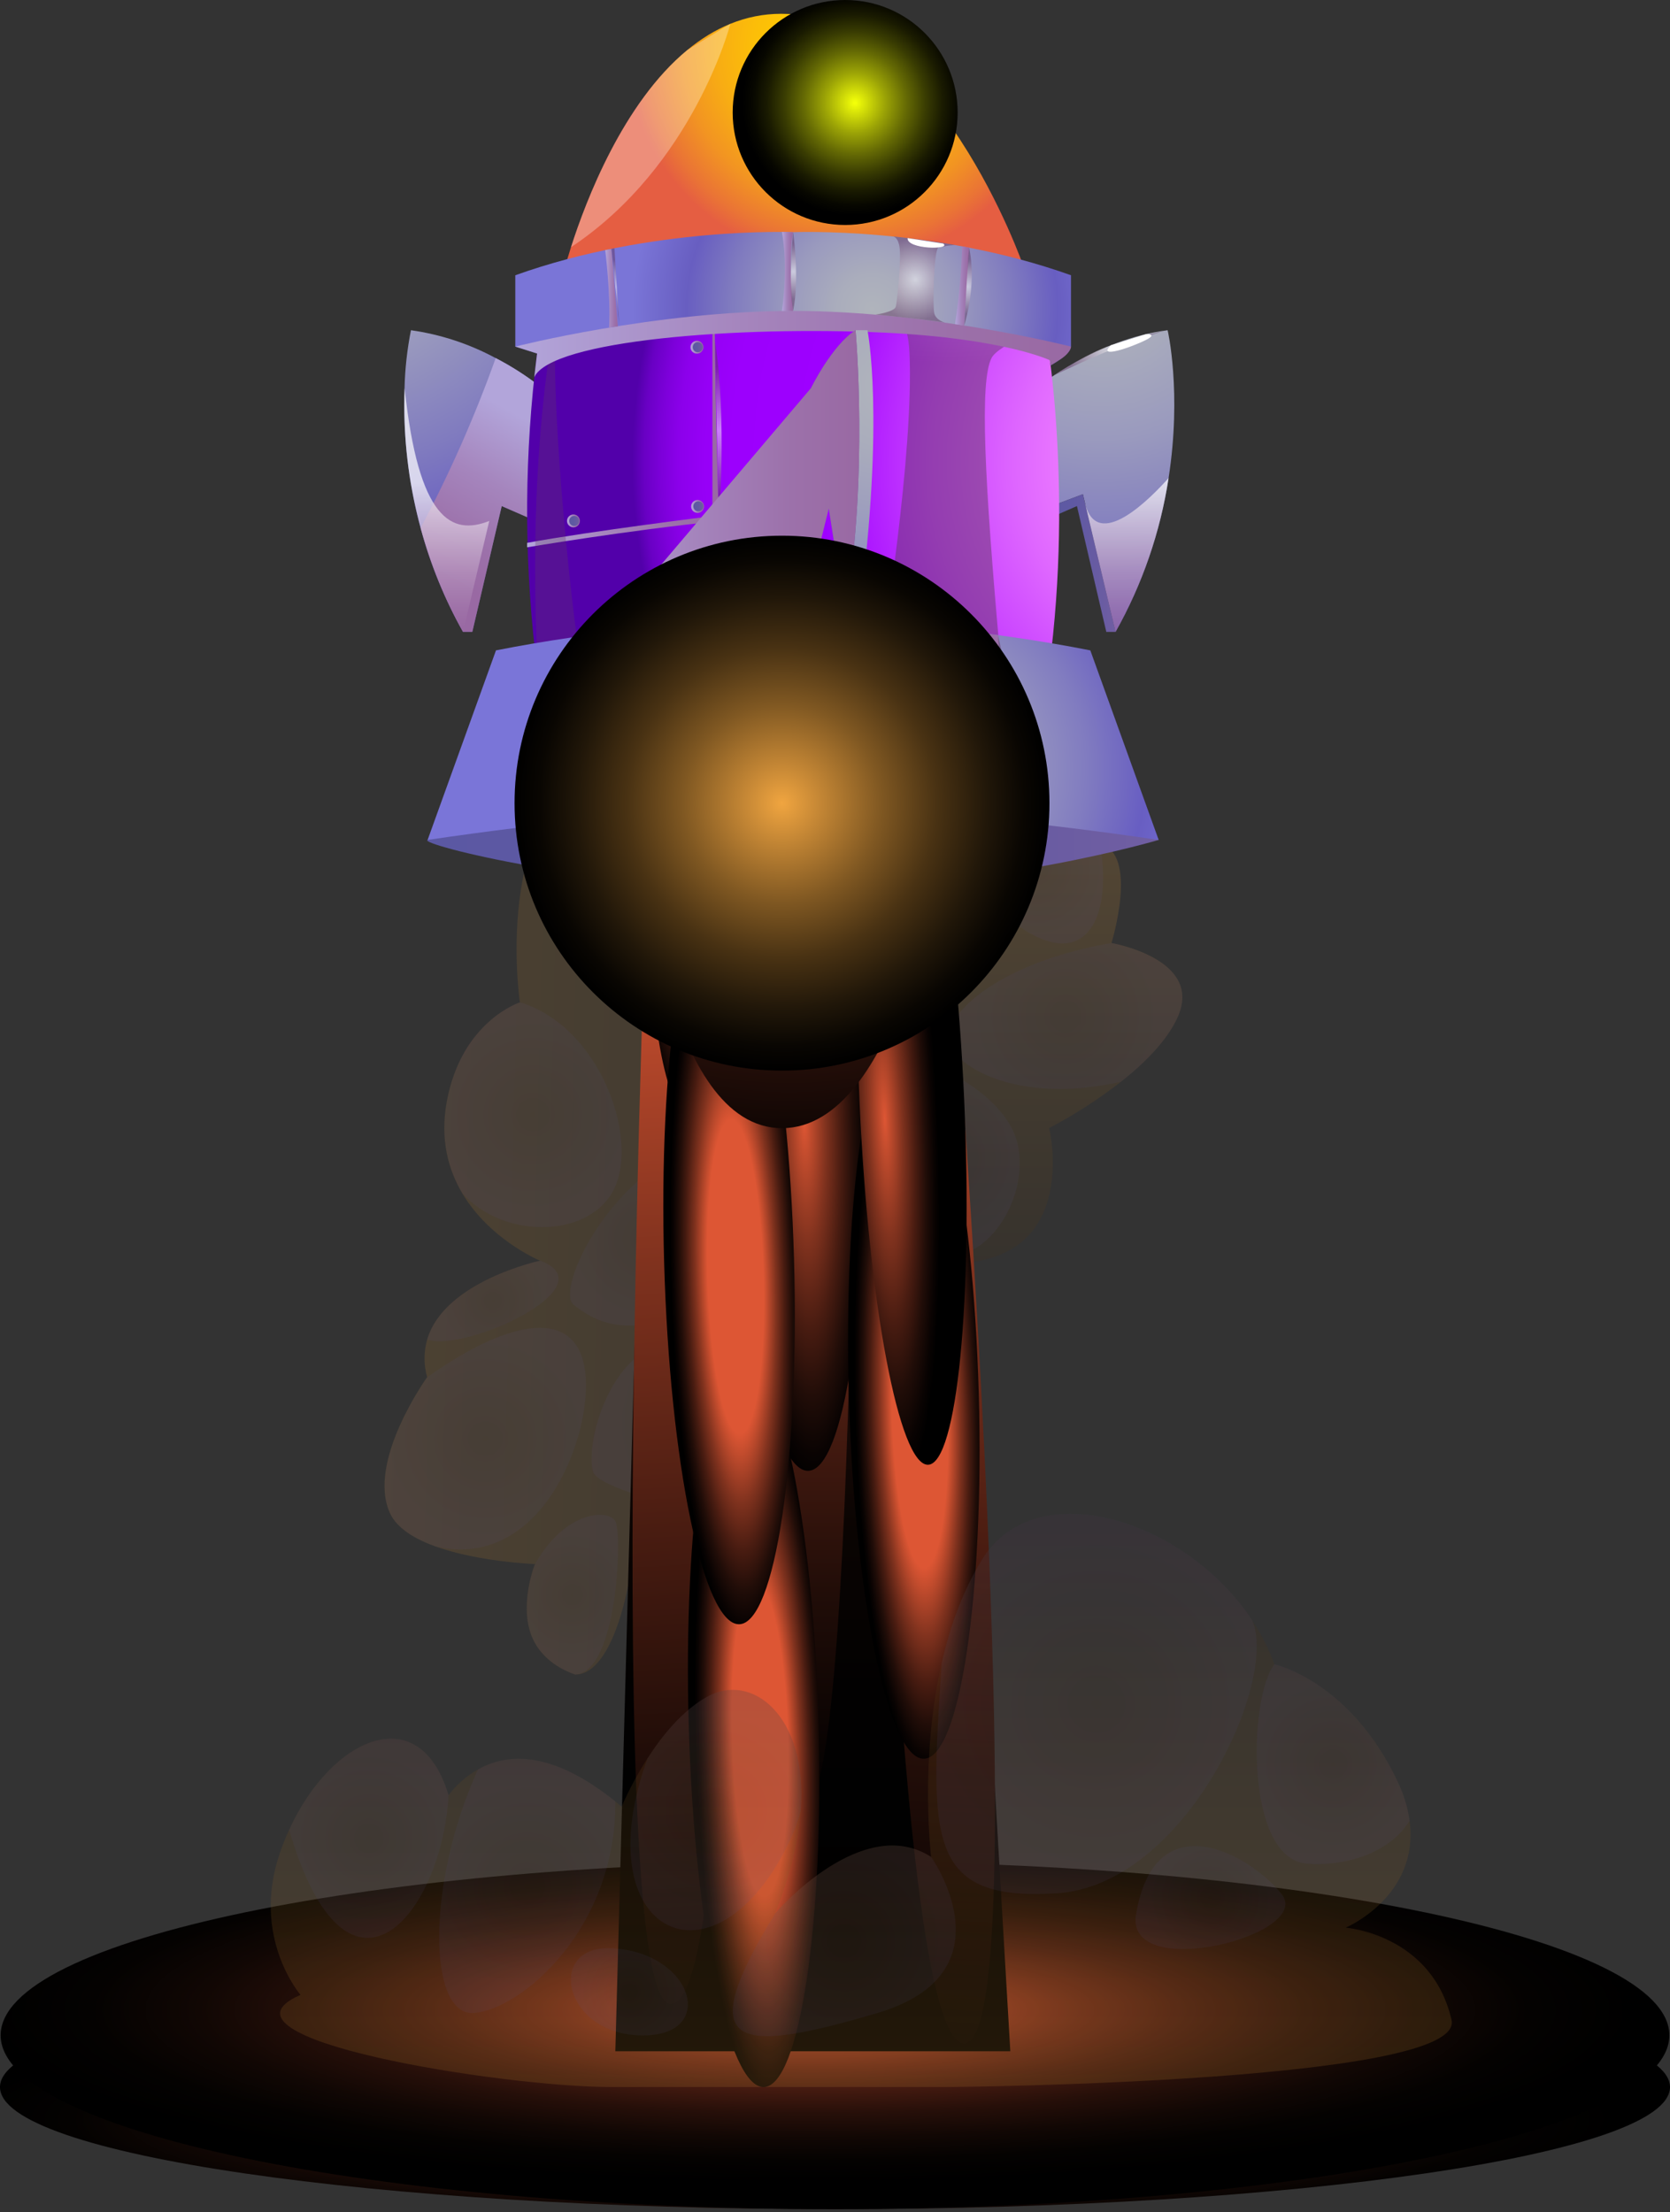 <svg width="151" height="200" viewBox="0 0 151 200" fill="none" xmlns="http://www.w3.org/2000/svg">
<rect x="0" y="0" width="151" height="200" fill="#333333" stroke="none"/>
<path style="mix-blend-mode:screen" opacity="0.2" fill-rule="evenodd" clip-rule="evenodd" d="M70.697 149.049C61.029 149.049 56.773 143.394 56.773 143.394C56.773 143.394 55.418 151.395 51.998 151.395C50.835 150.988 49.283 150.165 48.367 148.546C46.814 145.79 48.149 141.978 48.344 141.466L48.367 141.405C48.367 141.405 43.299 141.219 39.397 139.82C37.507 139.143 35.891 138.178 35.263 136.805C33.12 132.153 38.621 124.509 38.621 124.509C38.307 123.4 38.307 122.225 38.621 121.116C40.159 115.824 48.844 113.975 48.844 113.975H48.82C48.457 113.818 44.215 111.94 41.81 107.904C40.531 105.764 39.775 103.02 40.394 99.609C41.732 92.308 47.009 90.625 47.009 90.625C47.009 90.625 44.427 73.47 54.403 68.371C66.533 62.175 61.593 104.162 61.593 104.162C67.699 109.335 65.713 114.629 63.254 117.976C62.298 119.256 61.185 120.41 59.939 121.41H59.962C60.035 121.372 60.212 121.285 60.488 121.169L60.567 121.134C62.715 120.235 69.906 117.895 75.5 123.864C79.768 128.417 78.815 133.371 77.311 136.677C76.69 138.051 75.89 139.336 74.933 140.501C74.933 140.501 78.975 141.481 80.827 144.862C82.679 148.243 75.462 149.049 70.697 149.049Z" fill="url(#paint0_linear_313_2763)"/>
<path style="mix-blend-mode:screen" opacity="0.1" fill-rule="evenodd" clip-rule="evenodd" d="M39.406 139.821C37.516 139.143 35.899 138.178 35.271 136.806C33.129 132.154 38.63 124.51 38.63 124.51C47.172 118.482 52.565 118.639 52.961 124.51C53.356 130.38 48.783 141.964 39.406 139.821Z" fill="url(#paint1_radial_313_2763)"/>
<path style="mix-blend-mode:screen" opacity="0.1" fill-rule="evenodd" clip-rule="evenodd" d="M55.639 107.253C53.635 111.905 45.715 112.216 41.819 107.89C40.54 105.75 39.784 103.005 40.403 99.595C41.741 92.294 47.018 90.61 47.018 90.61C54.228 92.855 57.645 102.613 55.639 107.253Z" fill="url(#paint2_radial_313_2763)"/>
<path style="mix-blend-mode:screen" opacity="0.1" fill-rule="evenodd" clip-rule="evenodd" d="M63.262 117.962C56.589 121.529 53.403 119.151 51.867 117.962C50.332 116.772 54.353 107.611 61.608 104.148C67.705 109.32 65.722 114.624 63.262 117.962Z" fill="url(#paint3_radial_313_2763)"/>
<path style="mix-blend-mode:screen" opacity="0.1" fill-rule="evenodd" clip-rule="evenodd" d="M77.323 136.666C73.165 139.303 54.353 135.337 53.635 133.075C52.917 130.813 54.824 122.838 59.939 121.413H59.962L60.488 121.172L60.567 121.137C62.715 120.238 69.906 117.898 75.5 123.867C79.78 128.406 78.838 133.36 77.323 136.666Z" fill="url(#paint4_radial_313_2763)"/>
<path style="mix-blend-mode:screen" opacity="0.1" fill-rule="evenodd" clip-rule="evenodd" d="M52.01 151.395C50.847 150.988 49.294 150.165 48.379 148.546C46.826 145.789 48.161 141.978 48.355 141.466L48.379 141.405C51.138 136.526 55.031 136.41 55.648 137.541C56.264 138.672 55.868 151.148 52.01 151.395Z" fill="url(#paint5_radial_313_2763)"/>
<path style="mix-blend-mode:screen" opacity="0.1" fill-rule="evenodd" clip-rule="evenodd" d="M68.109 139.382C60.925 137.806 58.759 136.646 57.979 139.382C57.2 142.118 63.687 148.424 68.952 149.023C74.218 149.622 73.224 140.507 68.109 139.382Z" fill="url(#paint6_radial_313_2763)"/>
<path style="mix-blend-mode:screen" opacity="0.1" fill-rule="evenodd" clip-rule="evenodd" d="M38.63 121.114C40.168 115.822 48.852 113.973 48.852 113.973C55.019 116.287 42.203 122.256 38.63 121.114Z" fill="url(#paint7_radial_313_2763)"/>
<path style="mix-blend-mode:screen" opacity="0.2" fill-rule="evenodd" clip-rule="evenodd" d="M106.46 92.017C105.486 94.137 103.453 96.146 101.36 97.801C99.324 99.385 97.151 100.787 94.867 101.987C94.867 101.987 97.824 114.225 85.924 114.225C85.071 114.214 84.235 113.991 83.49 113.577C79.344 111.347 76.291 103.691 79.1 95.603C79.1 95.603 76.105 93.739 74.98 90.924C74.651 90.139 74.513 89.287 74.577 88.438C74.641 87.589 74.906 86.767 75.349 86.04C78.256 80.963 84.194 83.132 84.74 83.341L84.781 83.356C84.781 83.356 85.345 78.576 87.979 75.168C88.778 74.097 89.811 73.222 91 72.61C96.167 70.045 99.388 76.099 99.49 76.288C102.979 77.241 100.499 85.257 100.499 85.257C100.499 85.257 108.913 86.691 106.46 92.017Z" fill="url(#paint8_linear_313_2763)"/>
<path style="mix-blend-mode:screen" opacity="0.1" fill-rule="evenodd" clip-rule="evenodd" d="M106.459 92.018C105.485 94.137 103.453 96.147 101.359 97.801C92.448 99.781 86.953 96.769 85.883 94.51C84.813 92.25 89.692 87.13 100.484 85.255C100.487 85.266 108.913 86.691 106.459 92.018Z" fill="url(#paint9_radial_313_2763)"/>
<path style="mix-blend-mode:screen" opacity="0.1" fill-rule="evenodd" clip-rule="evenodd" d="M85.74 89.997C82.077 92.497 76.436 93.294 74.983 90.933C74.654 90.147 74.516 89.295 74.58 88.446C74.644 87.597 74.909 86.775 75.352 86.048C78.259 80.972 84.197 83.141 84.743 83.35L84.784 83.365C88.142 84.763 89.404 87.499 85.74 89.997Z" fill="url(#paint10_radial_313_2763)"/>
<path style="mix-blend-mode:screen" opacity="0.1" fill-rule="evenodd" clip-rule="evenodd" d="M83.49 113.589C79.344 111.359 76.291 103.703 79.1 95.614C81.612 94.643 89.107 97.466 91.489 102.011C93.87 106.555 90.012 115.147 83.49 113.589Z" fill="url(#paint11_radial_313_2763)"/>
<path style="mix-blend-mode:screen" opacity="0.1" fill-rule="evenodd" clip-rule="evenodd" d="M94.87 85.118C91.122 84.048 86.729 79.117 87.962 75.18C88.76 74.108 89.794 73.233 90.982 72.621C96.149 70.057 99.371 76.111 99.472 76.299C100.487 82.353 98.609 86.203 94.87 85.118Z" fill="url(#paint12_radial_313_2763)"/>
<path style="mix-blend-mode:screen" d="M75.5 192.924C117.197 192.924 151 191.03 151 188.693C151 186.357 117.197 184.463 75.5 184.463C33.803 184.463 0 186.357 0 188.693C0 191.03 33.803 192.924 75.5 192.924Z" fill="url(#paint13_radial_313_2763)"/>
<path style="mix-blend-mode:screen" d="M75.5 199.727C117.197 199.727 151 194.787 151 188.693C151 182.599 117.197 177.659 75.5 177.659C33.803 177.659 0 182.599 0 188.693C0 194.787 33.803 199.727 75.5 199.727Z" fill="url(#paint14_radial_313_2763)"/>
<path style="mix-blend-mode:color-dodge" d="M75.5 199.727C117.165 199.727 150.942 192.69 150.942 184.009C150.942 175.328 117.165 168.291 75.5 168.291C33.835 168.291 0.058 175.328 0.058 184.009C0.058 192.69 33.835 199.727 75.5 199.727Z" fill="url(#paint15_radial_313_2763)"/>
<path style="mix-blend-mode:screen" fill-rule="evenodd" clip-rule="evenodd" d="M58.578 77.593L55.638 185.451H91.352L85.016 77.282L58.578 77.593Z" fill="url(#paint16_linear_313_2763)"/>
<path style="mix-blend-mode:screen" fill-rule="evenodd" clip-rule="evenodd" d="M65.463 77.251L58.569 77.564C58.569 77.564 54.348 181.57 60.689 181.183C68.08 180.738 65.463 77.251 65.463 77.251Z" fill="url(#paint17_linear_313_2763)"/>
<path style="mix-blend-mode:screen" fill-rule="evenodd" clip-rule="evenodd" d="M78.506 76.965L85.444 77.256C85.444 77.256 94.387 185.297 87.115 184.739C79.844 184.181 78.506 76.965 78.506 76.965Z" fill="url(#paint18_linear_313_2763)"/>
<path style="mix-blend-mode:screen" fill-rule="evenodd" clip-rule="evenodd" d="M77.314 77.282L67.001 77.48C67.001 77.48 67.955 163.38 72.703 163.38C77.698 163.38 77.314 77.282 77.314 77.282Z" fill="url(#paint19_linear_313_2763)"/>
<path style="mix-blend-mode:color-dodge" d="M66.851 83.431C66.884 73.53 65.11 65.498 62.889 65.49C60.669 65.483 58.842 73.504 58.809 83.405C58.776 93.306 60.55 101.338 62.77 101.346C64.991 101.353 66.818 93.333 66.851 83.431Z" fill="url(#paint20_radial_313_2763)"/>
<path style="mix-blend-mode:color-dodge" d="M73.085 132.977C76.327 132.886 78.542 118.094 78.032 99.938C77.522 81.782 74.479 67.138 71.237 67.229C67.994 67.32 65.78 82.112 66.29 100.268C66.8 118.424 69.842 133.068 73.085 132.977Z" fill="url(#paint21_radial_313_2763)"/>
<path style="mix-blend-mode:color-dodge" d="M69.07 188.689C72.312 188.598 74.527 173.806 74.016 155.65C73.506 137.494 70.464 122.85 67.222 122.941C63.979 123.032 61.764 137.824 62.275 155.98C62.785 174.136 65.827 188.78 69.07 188.689Z" fill="url(#paint22_radial_313_2763)"/>
<path style="mix-blend-mode:color-dodge" d="M83.549 159.007C86.792 158.916 89.007 144.123 88.496 125.967C87.986 107.812 84.944 93.167 81.701 93.258C78.459 93.35 76.244 108.142 76.755 126.298C77.265 144.453 80.307 159.098 83.549 159.007Z" fill="url(#paint23_radial_313_2763)"/>
<path style="mix-blend-mode:color-dodge" d="M66.845 146.847C70.088 146.756 72.303 131.964 71.792 113.808C71.282 95.652 68.24 81.008 64.997 81.099C61.755 81.19 59.54 95.982 60.05 114.138C60.561 132.294 63.603 146.939 66.845 146.847Z" fill="url(#paint24_radial_313_2763)"/>
<path style="mix-blend-mode:color-dodge" d="M83.926 132.427C86.536 132.31 87.992 117.506 87.177 99.361C86.363 81.216 83.587 66.602 80.977 66.719C78.367 66.836 76.911 81.64 77.726 99.785C78.54 117.93 81.316 132.544 83.926 132.427Z" fill="url(#paint25_radial_313_2763)"/>
<path style="mix-blend-mode:screen" opacity="0.2" fill-rule="evenodd" clip-rule="evenodd" d="M126.355 161.031C126.907 162.16 127.278 163.369 127.454 164.613C128.362 171.457 121.677 174.278 121.677 174.278C121.677 174.278 129.464 174.859 131.249 182.628C132.554 188.315 85.737 188.687 85.737 188.687H55.286C45.401 188.687 18.018 184.326 27.176 180.354C27.176 180.354 22.673 175.176 25.307 167.523C25.55 166.814 25.828 166.117 26.141 165.436C29.942 157.08 37.926 153.486 40.557 162.302C41.272 161.35 42.177 160.558 43.214 159.976C45.607 158.629 49.591 158.001 55.641 162.869L56.208 163.334C56.866 161.826 57.644 160.373 58.534 158.99C59.869 156.911 61.698 154.649 63.942 153.399C67.966 151.151 73.04 155.094 72.412 163.68C72.22 166.279 71.522 169.384 70.086 172.984C70.298 172.74 77.983 163.892 84.19 167.881C84.19 167.881 83.138 159.158 85.141 150.343C85.88 147.086 87.028 143.847 88.81 140.957C93.625 133.142 107.247 137.396 113.234 146.511C114.052 147.752 114.726 149.083 115.243 150.477C115.243 150.477 122.044 151.936 126.355 161.031Z" fill="url(#paint26_linear_313_2763)"/>
<path style="mix-blend-mode:screen" opacity="0.1" fill-rule="evenodd" clip-rule="evenodd" d="M26.144 165.439C29.944 157.083 37.928 153.489 40.56 162.305C39.906 173.359 31.358 183.221 26.144 165.439Z" fill="url(#paint27_radial_313_2763)"/>
<path style="mix-blend-mode:screen" opacity="0.1" fill-rule="evenodd" clip-rule="evenodd" d="M42.883 181.994C38.67 182.335 38.522 170.3 43.218 159.973C45.61 158.627 49.594 157.999 55.644 162.866C55.697 174.484 47.076 181.654 42.883 181.994Z" fill="url(#paint28_radial_313_2763)"/>
<path style="mix-blend-mode:screen" opacity="0.1" fill-rule="evenodd" clip-rule="evenodd" d="M72.415 163.677C72.176 164.612 71.846 165.522 71.43 166.393C64.684 180.567 52.757 174.961 58.538 158.987C59.872 156.908 61.701 154.646 63.946 153.396C67.97 151.148 73.043 155.091 72.415 163.677Z" fill="url(#paint29_radial_313_2763)"/>
<path style="mix-blend-mode:screen" opacity="0.1" fill-rule="evenodd" clip-rule="evenodd" d="M79.309 182.003C66.178 185.881 62.672 185.128 70.092 172.989C70.304 172.745 77.989 163.898 84.196 167.887C84.199 167.881 91.631 178.371 79.309 182.003Z" fill="url(#paint30_radial_313_2763)"/>
<path style="mix-blend-mode:screen" opacity="0.1" fill-rule="evenodd" clip-rule="evenodd" d="M113.231 146.502C115.604 152.041 107.125 170.475 95.524 171.175C83.781 171.891 84.072 166.343 85.15 150.343C85.889 147.087 87.037 143.848 88.82 140.957C93.634 133.133 107.256 137.375 113.231 146.502Z" fill="url(#paint31_radial_313_2763)"/>
<path style="mix-blend-mode:screen" opacity="0.1" fill-rule="evenodd" clip-rule="evenodd" d="M126.356 161.031C126.908 162.16 127.278 163.369 127.455 164.613C125.452 167.811 121.166 168.75 118.13 168.483C112.522 167.991 112.914 153.364 115.24 150.456C115.243 150.473 122.044 151.936 126.356 161.031Z" fill="url(#paint32_radial_313_2763)"/>
<path style="mix-blend-mode:screen" opacity="0.1" fill-rule="evenodd" clip-rule="evenodd" d="M102.72 173.071C104.465 162.729 113.121 167.753 115.883 171.237C118.834 174.961 101.671 179.296 102.72 173.071Z" fill="url(#paint33_radial_313_2763)"/>
<path style="mix-blend-mode:screen" opacity="0.1" fill-rule="evenodd" clip-rule="evenodd" d="M55.269 176.136C49.384 175.862 50.867 183.867 57.924 184.021C64.98 184.175 62.739 176.482 55.269 176.136Z" fill="url(#paint34_radial_313_2763)"/>
<path fill-rule="evenodd" clip-rule="evenodd" d="M105.663 43.218C104.915 48.105 103.291 52.817 100.868 57.127L98.1 45.465C98.1 45.465 98.1 45.465 98.1 45.45L97.917 44.68L93.888 46.201V34.96C93.888 34.96 99.121 30.66 105.576 29.855C105.587 29.855 106.867 35.489 105.663 43.218Z" fill="url(#paint35_radial_313_2763)"/>
<path fill-rule="evenodd" clip-rule="evenodd" d="M100.031 57.13H100.871L97.914 44.68L93.885 46.201V47.277L97.376 45.753L100.031 57.13Z" fill="url(#paint36_linear_313_2763)"/>
<path fill-rule="evenodd" clip-rule="evenodd" d="M48.855 34.96V46.201L44.819 44.68L41.868 57.127C40.203 54.17 38.914 51.016 38.03 47.739C36.918 43.624 36.428 39.365 36.577 35.105C36.62 33.342 36.815 31.585 37.158 29.855C39.841 30.235 42.435 31.089 44.819 32.375C46.241 33.111 47.592 33.976 48.855 34.96Z" fill="url(#paint37_radial_313_2763)"/>
<path fill-rule="evenodd" clip-rule="evenodd" d="M48.855 46.201V47.277L45.361 45.756L42.706 57.13H41.869L44.826 44.68L48.855 46.201Z" fill="url(#paint38_linear_313_2763)"/>
<path style="mix-blend-mode:multiply" fill-rule="evenodd" clip-rule="evenodd" d="M48.855 34.96V47.274L45.367 45.753L42.706 57.127H41.869C40.203 54.17 38.914 51.016 38.031 47.739C40.662 42.789 42.931 37.654 44.82 32.376C46.242 33.111 47.593 33.976 48.855 34.96Z" fill="url(#paint39_linear_313_2763)"/>
<path d="M92.541 24.077L50.89 24.885C50.89 24.885 51.132 23.908 51.626 22.356C53.004 18.053 56.362 9.301 62.137 4.53C64.538 2.544 67.37 1.247 70.635 1.247C84.612 1.238 92.541 24.077 92.541 24.077Z" fill="url(#paint40_radial_313_2763)"/>
<path fill-rule="evenodd" clip-rule="evenodd" d="M95.047 58.942H48.384C47.367 49.973 47.426 40.914 48.562 31.96C48.852 29.73 49.1 28.471 49.1 28.471L71.714 25.784L80.853 26.872L87.293 27.636L94.329 28.471C94.329 28.471 97.019 42.13 95.047 58.942Z" fill="url(#paint41_radial_313_2763)"/>
<path style="mix-blend-mode:screen" opacity="0.5" fill-rule="evenodd" clip-rule="evenodd" d="M90.448 59.48C88.994 43.218 88.575 34.489 89.651 32.376C90.296 31.105 94.884 29.427 94.884 29.427L78.561 25.851C80.995 27.729 82.091 28.799 82.234 31.89C82.652 40.985 79.771 58.607 79.771 58.607L90.448 59.48Z" fill="url(#paint42_radial_313_2763)"/>
<path style="mix-blend-mode:screen" opacity="0.5" fill-rule="evenodd" clip-rule="evenodd" d="M64.64 30.759C65.76 37.961 64.998 47.096 64.998 47.096L64.64 30.759Z" fill="url(#paint43_radial_313_2763)"/>
<path style="mix-blend-mode:multiply" fill-rule="evenodd" clip-rule="evenodd" d="M64.416 27.572V46.66C64.416 46.66 53.522 48.003 47.66 49.079V49.483C47.66 49.483 56.673 47.96 64.998 47.108C64.998 47.108 64.55 31.657 64.64 27.403L64.416 27.572Z" fill="url(#paint44_linear_313_2763)"/>
<path style="mix-blend-mode:screen" opacity="0.3" fill-rule="evenodd" clip-rule="evenodd" d="M52.362 58.942L48.582 59.48C47.672 40.267 50.236 28.712 50.236 28.712C49.762 38.475 51.989 57.153 52.362 58.942Z" fill="url(#paint45_radial_313_2763)"/>
<path fill-rule="evenodd" clip-rule="evenodd" d="M46.593 31.335L48.562 31.96L48.646 31.335C48.646 31.335 57.526 28.924 71.697 28.924C85.868 28.924 94.87 31.968 94.87 31.968L95.004 33.038C95.004 33.038 96.838 32.059 96.838 31.343C96.838 31.343 85.423 27.133 71.697 27.133C63.159 27.195 54.686 28.613 46.593 31.335Z" fill="url(#paint46_linear_313_2763)"/>
<path style="mix-blend-mode:multiply" fill-rule="evenodd" clip-rule="evenodd" d="M46.593 31.334C46.593 31.334 50.353 26.764 71.714 26.764C93.076 26.764 96.838 31.334 96.838 31.334C96.838 31.334 96.786 31.916 95.893 32.468L95.004 33.029L94.914 32.564C94.914 32.564 90.788 30.587 79.978 30.075C66.745 29.453 49.85 30.759 48.306 34.102L48.562 31.959L46.593 31.334Z" fill="url(#paint47_linear_313_2763)"/>
<path fill-rule="evenodd" clip-rule="evenodd" d="M71.714 20.99C71.714 20.99 58.953 20.452 46.593 24.886V31.335C46.593 31.335 59.221 28.11 71.714 28.11C84.208 28.11 96.838 31.335 96.838 31.335V24.886C84.478 20.452 71.714 20.99 71.714 20.99Z" fill="url(#paint48_radial_313_2763)"/>
<path fill-rule="evenodd" clip-rule="evenodd" d="M38.664 75.936C37.725 76.297 53.667 80.417 71.715 80.417C89.761 80.417 104.767 75.936 104.767 75.936C104.767 75.936 91.198 72.177 69.534 72.177C47.87 72.177 38.664 75.936 38.664 75.936Z" fill="url(#paint49_linear_313_2763)"/>
<path fill-rule="evenodd" clip-rule="evenodd" d="M77.698 55.383H76.419L77.358 29.855H78.434C78.434 29.855 80.039 37.647 77.698 55.383Z" fill="url(#paint50_radial_313_2763)"/>
<path fill-rule="evenodd" clip-rule="evenodd" d="M73.328 35.094C73.328 35.094 75.218 31.221 77.358 29.86C77.358 29.86 78.567 43.162 76.419 55.389L74.939 45.983L73.328 46.253V35.094Z" fill="url(#paint51_linear_313_2763)"/>
<path style="mix-blend-mode:multiply" fill-rule="evenodd" clip-rule="evenodd" d="M77.358 29.855C75.218 31.221 73.328 35.088 73.328 35.088L51.862 60.384L71.715 58.944L74.939 45.977L76.419 55.383C78.567 43.171 77.358 29.855 77.358 29.855Z" fill="url(#paint52_linear_313_2763)"/>
<path fill-rule="evenodd" clip-rule="evenodd" d="M98.586 58.799C80.841 55.318 62.59 55.318 44.846 58.799L38.664 75.936C60.564 72.712 71.714 73.119 71.714 73.119C71.714 73.119 82.868 72.715 104.767 75.939L98.586 58.799Z" fill="url(#paint53_radial_313_2763)"/>
<path fill-rule="evenodd" clip-rule="evenodd" d="M58.145 77.283C58.145 77.283 70.508 74.459 85.016 77.283C85.016 77.283 82.475 79.707 71.714 79.832C60.953 79.957 58.145 77.283 58.145 77.283Z" fill="url(#paint54_radial_313_2763)"/>
<path style="mix-blend-mode:multiply" opacity="0.71" fill-rule="evenodd" clip-rule="evenodd" d="M44.238 47.099L41.868 57.127C38.124 50.409 36.298 42.791 36.588 35.105C37.842 46.992 40.836 48.445 44.238 47.099Z" fill="url(#paint55_linear_313_2763)"/>
<path style="mix-blend-mode:multiply" opacity="0.71" fill-rule="evenodd" clip-rule="evenodd" d="M105.663 43.218C104.915 48.105 103.29 52.817 100.868 57.127L98.1 45.465C99.19 50.007 104.058 45.02 105.663 43.218Z" fill="url(#paint56_linear_313_2763)"/>
<path style="mix-blend-mode:multiply" fill-rule="evenodd" clip-rule="evenodd" d="M71.043 56.188C71.043 56.188 72.028 65.431 71.043 73.104H72.386C72.386 73.104 71.313 59.729 71.714 56.188H71.043Z" fill="url(#paint57_linear_313_2763)"/>
<path style="mix-blend-mode:multiply" fill-rule="evenodd" clip-rule="evenodd" d="M53.56 57.392C52.906 65.457 50.362 74.421 50.362 74.421L51.493 74.299C51.493 74.299 52.882 61.579 54.4 57.284L53.56 57.392Z" fill="url(#paint58_linear_313_2763)"/>
<path style="mix-blend-mode:multiply" fill-rule="evenodd" clip-rule="evenodd" d="M90.247 57.441C90.901 65.507 93.428 74.421 93.428 74.421L92.297 74.299C92.297 74.299 90.805 61.611 89.276 57.316L90.247 57.441Z" fill="url(#paint59_linear_313_2763)"/>
<path style="mix-blend-mode:screen" opacity="0.5" fill-rule="evenodd" clip-rule="evenodd" d="M71.714 56.188H72.075C72.075 56.188 72.235 60.064 72.386 65.201C72.537 70.339 72.703 73.119 72.703 73.119H72.386C72.386 73.119 71.897 68.65 71.764 63.367C71.63 58.084 71.714 56.188 71.714 56.188Z" fill="url(#paint60_radial_313_2763)"/>
<path style="mix-blend-mode:screen" opacity="0.5" fill-rule="evenodd" clip-rule="evenodd" d="M90.247 57.441C90.247 57.441 92.931 69.188 93.428 74.421C93.428 74.421 92.448 70.886 91.352 65.373C90.256 59.861 90.247 57.441 90.247 57.441Z" fill="url(#paint61_radial_313_2763)"/>
<path style="mix-blend-mode:screen" opacity="0.5" fill-rule="evenodd" clip-rule="evenodd" d="M54.414 57.284C54.414 57.284 53.135 68.763 51.507 74.299C51.507 74.299 52.144 69.144 52.908 64.076C53.673 59.008 54.414 57.284 54.414 57.284Z" fill="url(#paint62_radial_313_2763)"/>
<path style="mix-blend-mode:multiply" fill-rule="evenodd" clip-rule="evenodd" d="M70.697 20.966C70.697 20.966 71.301 23.824 70.697 28.116H71.703C71.703 28.116 71.234 23.615 71.703 20.995L70.697 20.966Z" fill="url(#paint63_linear_313_2763)"/>
<path style="mix-blend-mode:multiply" fill-rule="evenodd" clip-rule="evenodd" d="M54.723 22.609C54.723 22.609 55.234 26.648 55.072 29.619L55.868 29.506L55.287 22.507L54.723 22.609Z" fill="url(#paint64_linear_313_2763)"/>
<path style="mix-blend-mode:multiply" fill-rule="evenodd" clip-rule="evenodd" d="M87.636 22.394L87.171 29.427L86.351 29.302C86.708 26.974 86.923 24.626 86.994 22.271L87.636 22.394Z" fill="url(#paint65_linear_313_2763)"/>
<path style="mix-blend-mode:screen" opacity="0.5" fill-rule="evenodd" clip-rule="evenodd" d="M55.29 22.493L55.56 22.44L55.99 29.471L55.29 22.493Z" fill="url(#paint66_radial_313_2763)"/>
<path style="mix-blend-mode:screen" opacity="0.5" fill-rule="evenodd" clip-rule="evenodd" d="M71.714 20.99C71.714 20.99 72.319 25.118 71.714 28.11C71.533 26.911 71.465 25.697 71.511 24.485C71.569 22.263 71.714 20.99 71.714 20.99Z" fill="url(#paint67_radial_313_2763)"/>
<path style="mix-blend-mode:screen" opacity="0.5" fill-rule="evenodd" clip-rule="evenodd" d="M87.636 22.394C87.832 23.425 87.904 24.475 87.851 25.523C87.783 26.846 87.559 28.156 87.185 29.427C87.185 29.427 87.316 27.436 87.415 25.322C87.514 23.208 87.636 22.394 87.636 22.394Z" fill="url(#paint68_radial_313_2763)"/>
<path style="mix-blend-mode:screen" opacity="0.5" fill-rule="evenodd" clip-rule="evenodd" d="M79.748 56.435C81.344 56.95 81.702 57.575 81.925 61.608C82.149 65.64 82.24 71.458 81.925 72.177C81.612 72.895 78.969 73.264 78.969 73.264C78.969 73.264 85.447 73.467 90.247 74.299C90.247 74.299 88.261 73.697 87.848 72.624C87.435 71.551 85.984 59.456 86.351 58.741C86.717 58.026 89.276 57.316 89.276 57.316C89.276 57.316 86.924 57.008 84.138 56.767C81.353 56.525 79.748 56.435 79.748 56.435Z" fill="url(#paint69_radial_313_2763)"/>
<path style="mix-blend-mode:screen" opacity="0.5" fill-rule="evenodd" clip-rule="evenodd" d="M80.649 21.365C80.649 21.365 81.254 21.283 81.356 22.56C81.458 23.836 81.12 27.241 81.001 27.724C80.882 28.206 79.175 28.442 79.175 28.442C79.175 28.442 83.013 28.794 85.441 29.163C85.441 29.163 84.647 28.977 84.479 28.337C84.31 27.697 84.447 22.551 84.848 22.388C85.34 22.259 85.843 22.179 86.351 22.15C86.351 22.15 84.944 21.891 83.269 21.673C81.594 21.455 80.649 21.365 80.649 21.365Z" fill="url(#paint70_radial_313_2763)"/>
<path style="mix-blend-mode:screen" fill-rule="evenodd" clip-rule="evenodd" d="M58.145 77.282C58.145 77.282 60.139 101.996 70.708 101.996C81.277 101.996 85.016 77.282 85.016 77.282C85.016 77.282 71.133 73.968 58.145 77.282Z" fill="url(#paint71_radial_313_2763)"/>
<g style="mix-blend-mode:screen" opacity="0.3">
<path fill-rule="evenodd" clip-rule="evenodd" d="M66.045 2.143C66.045 2.143 62.739 14.968 51.626 22.353C53.004 18.05 56.363 9.299 62.137 4.527L66.045 2.143Z" fill="white"/>
</g>
<path fill-rule="evenodd" clip-rule="evenodd" d="M75.512 4.867C75.922 7.775 77.364 10.575 79.175 11.113C80.987 11.65 81.187 9.635 80.583 7.99C79.978 6.344 75.212 2.716 75.512 4.867Z" fill="white"/>
<path style="mix-blend-mode:screen" d="M76.419 20.341C82.036 20.341 86.589 15.788 86.589 10.171C86.589 4.554 82.036 0 76.419 0C70.802 0 66.248 4.554 66.248 10.171C66.248 15.788 70.802 20.341 76.419 20.341Z" fill="url(#paint72_radial_313_2763)"/>
<path style="mix-blend-mode:screen" opacity="0.5" fill-rule="evenodd" clip-rule="evenodd" d="M105.587 29.855C101.965 30.674 95.332 33.925 95.332 33.925C95.332 33.925 98.066 32.026 100.461 31.218C102.144 30.671 103.855 30.216 105.587 29.855Z" fill="url(#paint73_radial_313_2763)"/>
<path fill-rule="evenodd" clip-rule="evenodd" d="M100.447 31.215C99.118 32.498 102.372 31.378 103.666 30.707C104.663 30.192 103.666 30.198 103.666 30.198L100.447 31.215Z" fill="white"/>
<path fill-rule="evenodd" clip-rule="evenodd" d="M83.092 56.677C81.347 56.904 85.016 57.712 86.18 57.622C87.343 57.532 88.055 57.159 86.729 57.023C85.403 56.886 83.092 56.677 83.092 56.677Z" fill="white"/>
<path fill-rule="evenodd" clip-rule="evenodd" d="M82.065 21.527C81.972 22.557 86.092 22.6 85.284 22.019L82.065 21.527Z" fill="white"/>
<path style="mix-blend-mode:screen" d="M70.708 96.795C84.064 96.795 94.89 85.968 94.89 72.613C94.89 59.257 84.064 48.431 70.708 48.431C57.353 48.431 46.526 59.257 46.526 72.613C46.526 85.968 57.353 96.795 70.708 96.795Z" fill="url(#paint74_radial_313_2763)"/>
<path style="mix-blend-mode:multiply" fill-rule="evenodd" clip-rule="evenodd" d="M63.599 31.39C63.599 31.505 63.565 31.617 63.501 31.713C63.437 31.808 63.347 31.883 63.24 31.927C63.134 31.971 63.017 31.982 62.904 31.96C62.791 31.938 62.688 31.882 62.607 31.801C62.525 31.72 62.47 31.616 62.447 31.503C62.425 31.39 62.437 31.273 62.48 31.167C62.525 31.061 62.599 30.97 62.695 30.906C62.79 30.842 62.903 30.808 63.018 30.808C63.172 30.808 63.32 30.869 63.429 30.978C63.538 31.087 63.599 31.235 63.599 31.39Z" fill="url(#paint75_linear_313_2763)"/>
<path d="M63.09 31.843C63.341 31.843 63.544 31.64 63.544 31.39C63.544 31.139 63.341 30.936 63.09 30.936C62.84 30.936 62.637 31.139 62.637 31.39C62.637 31.64 62.84 31.843 63.09 31.843Z" fill="url(#paint76_linear_313_2763)"/>
<path style="mix-blend-mode:multiply" fill-rule="evenodd" clip-rule="evenodd" d="M63.655 45.788C63.655 45.903 63.621 46.016 63.557 46.111C63.493 46.207 63.402 46.281 63.296 46.325C63.19 46.369 63.073 46.381 62.96 46.358C62.847 46.336 62.743 46.281 62.662 46.199C62.581 46.118 62.525 46.014 62.503 45.901C62.48 45.789 62.492 45.672 62.536 45.566C62.58 45.459 62.654 45.368 62.75 45.304C62.846 45.241 62.958 45.206 63.073 45.206C63.227 45.206 63.375 45.268 63.484 45.377C63.593 45.486 63.655 45.634 63.655 45.788Z" fill="url(#paint77_linear_313_2763)"/>
<path fill-rule="evenodd" clip-rule="evenodd" d="M63.599 45.788C63.597 45.877 63.569 45.963 63.518 46.036C63.467 46.109 63.396 46.165 63.313 46.198C63.231 46.231 63.141 46.239 63.054 46.22C62.967 46.202 62.887 46.159 62.824 46.096C62.762 46.033 62.719 45.953 62.701 45.866C62.684 45.779 62.692 45.688 62.725 45.606C62.759 45.524 62.816 45.453 62.889 45.403C62.962 45.352 63.048 45.325 63.137 45.323C63.198 45.322 63.259 45.333 63.316 45.356C63.373 45.379 63.425 45.413 63.468 45.457C63.511 45.5 63.545 45.552 63.568 45.609C63.59 45.666 63.601 45.727 63.599 45.788Z" fill="url(#paint78_linear_313_2763)"/>
<path style="mix-blend-mode:multiply" fill-rule="evenodd" clip-rule="evenodd" d="M52.432 47.096C52.432 47.211 52.398 47.324 52.334 47.419C52.27 47.515 52.179 47.589 52.073 47.633C51.966 47.677 51.849 47.689 51.737 47.666C51.624 47.644 51.52 47.589 51.439 47.507C51.358 47.426 51.302 47.322 51.28 47.21C51.257 47.097 51.269 46.98 51.313 46.874C51.357 46.767 51.431 46.676 51.527 46.613C51.623 46.549 51.735 46.515 51.85 46.515C52.004 46.515 52.152 46.576 52.261 46.685C52.37 46.794 52.432 46.942 52.432 47.096Z" fill="url(#paint79_linear_313_2763)"/>
<path d="M51.923 47.55C52.173 47.55 52.376 47.347 52.376 47.096C52.376 46.846 52.173 46.643 51.923 46.643C51.672 46.643 51.469 46.846 51.469 47.096C51.469 47.347 51.672 47.55 51.923 47.55Z" fill="url(#paint80_linear_313_2763)"/>
<defs>
<linearGradient id="paint0_linear_313_2763" x1="-5.321" y1="108.079" x2="166.57" y2="112.359" gradientUnits="userSpaceOnUse">
<stop offset="0.01" stop-color="#F3A840"/>
<stop offset="0.03" stop-color="#ECA33E"/>
<stop offset="0.39" stop-color="#885E24"/>
<stop offset="0.69" stop-color="#3F2B11"/>
<stop offset="0.9" stop-color="#110C05"/>
<stop offset="1"/>
</linearGradient>
<radialGradient id="paint1_radial_313_2763" cx="0" cy="0" r="1" gradientUnits="userSpaceOnUse" gradientTransform="translate(43.878 130.063) scale(9.572 9.572)">
<stop stop-color="#302E53"/>
<stop offset="0.19" stop-color="#383661"/>
<stop offset="1" stop-color="#595499"/>
</radialGradient>
<radialGradient id="paint2_radial_313_2763" cx="0" cy="0" r="1" gradientUnits="userSpaceOnUse" gradientTransform="translate(48.195 100.778) scale(9.153 9.153)">
<stop stop-color="#302E53"/>
<stop offset="0.19" stop-color="#383661"/>
<stop offset="1" stop-color="#595499"/>
</radialGradient>
<radialGradient id="paint3_radial_313_2763" cx="0" cy="0" r="1" gradientUnits="userSpaceOnUse" gradientTransform="translate(58.59 111.998) scale(7.464 7.464)">
<stop stop-color="#302E53"/>
<stop offset="0.19" stop-color="#383661"/>
<stop offset="1" stop-color="#595499"/>
</radialGradient>
<radialGradient id="paint4_radial_313_2763" cx="0" cy="0" r="1" gradientUnits="userSpaceOnUse" gradientTransform="translate(66.042 128.725) scale(10.845)">
<stop stop-color="#302E53"/>
<stop offset="0.19" stop-color="#383661"/>
<stop offset="1" stop-color="#595499"/>
</radialGradient>
<radialGradient id="paint5_radial_313_2763" cx="0" cy="0" r="1" gradientUnits="userSpaceOnUse" gradientTransform="translate(51.754 144.176) scale(5.879 5.879)">
<stop stop-color="#302E53"/>
<stop offset="0.19" stop-color="#383661"/>
<stop offset="1" stop-color="#595499"/>
</radialGradient>
<radialGradient id="paint6_radial_313_2763" cx="0" cy="0" r="1" gradientUnits="userSpaceOnUse" gradientTransform="translate(65.184 143.394) scale(6.513 6.513)">
<stop stop-color="#302E53"/>
<stop offset="0.19" stop-color="#383661"/>
<stop offset="1" stop-color="#595499"/>
</radialGradient>
<radialGradient id="paint7_radial_313_2763" cx="0" cy="0" r="1" gradientUnits="userSpaceOnUse" gradientTransform="translate(44.567 117.613) scale(4.925 4.925)">
<stop stop-color="#302E53"/>
<stop offset="0.19" stop-color="#383661"/>
<stop offset="1" stop-color="#595499"/>
</radialGradient>
<linearGradient id="paint8_linear_313_2763" x1="90.73" y1="67.897" x2="90.73" y2="136.616" gradientUnits="userSpaceOnUse">
<stop offset="0.01" stop-color="#F3A840"/>
<stop offset="0.03" stop-color="#ECA33E"/>
<stop offset="0.39" stop-color="#885E24"/>
<stop offset="0.69" stop-color="#3F2B11"/>
<stop offset="0.9" stop-color="#110C05"/>
<stop offset="1"/>
</linearGradient>
<radialGradient id="paint9_radial_313_2763" cx="0" cy="0" r="1" gradientUnits="userSpaceOnUse" gradientTransform="translate(96.326 91.861) scale(8.819 8.819)">
<stop stop-color="#302E53"/>
<stop offset="0.19" stop-color="#383661"/>
<stop offset="1" stop-color="#595499"/>
</radialGradient>
<radialGradient id="paint10_radial_313_2763" cx="0" cy="0" r="1" gradientUnits="userSpaceOnUse" gradientTransform="translate(81.254 87.525) scale(5.838 5.838)">
<stop stop-color="#302E53"/>
<stop offset="0.19" stop-color="#383661"/>
<stop offset="1" stop-color="#595499"/>
</radialGradient>
<radialGradient id="paint11_radial_313_2763" cx="0" cy="0" r="1" gradientUnits="userSpaceOnUse" gradientTransform="translate(85.098 104.596) scale(8.202 8.202)">
<stop stop-color="#302E53"/>
<stop offset="0.19" stop-color="#383661"/>
<stop offset="1" stop-color="#595499"/>
</radialGradient>
<radialGradient id="paint12_radial_313_2763" cx="0" cy="0" r="1" gradientUnits="userSpaceOnUse" gradientTransform="translate(93.75 78.64) scale(6.338 6.338)">
<stop stop-color="#302E53"/>
<stop offset="0.19" stop-color="#383661"/>
<stop offset="1" stop-color="#595499"/>
</radialGradient>
<radialGradient id="paint13_radial_313_2763" cx="0" cy="0" r="1" gradientUnits="userSpaceOnUse" gradientTransform="translate(71.434 194.363) scale(75.37 4.266)">
<stop stop-color="#DD5634"/>
<stop offset="0.03" stop-color="#CF5131"/>
<stop offset="0.18" stop-color="#993B24"/>
<stop offset="0.32" stop-color="#6A2919"/>
<stop offset="0.46" stop-color="#441A10"/>
<stop offset="0.6" stop-color="#260F09"/>
<stop offset="0.74" stop-color="#110704"/>
<stop offset="0.87" stop-color="#040201"/>
<stop offset="1"/>
</radialGradient>
<radialGradient id="paint14_radial_313_2763" cx="0" cy="0" r="1" gradientUnits="userSpaceOnUse" gradientTransform="translate(71.434 191.596) scale(75.37 11.092)">
<stop stop-color="#DD5634"/>
<stop offset="0.03" stop-color="#CF5131"/>
<stop offset="0.18" stop-color="#993B24"/>
<stop offset="0.32" stop-color="#6A2919"/>
<stop offset="0.46" stop-color="#441A10"/>
<stop offset="0.6" stop-color="#260F09"/>
<stop offset="0.74" stop-color="#110704"/>
<stop offset="0.87" stop-color="#040201"/>
<stop offset="1"/>
</radialGradient>
<radialGradient id="paint15_radial_313_2763" cx="0" cy="0" r="1" gradientUnits="userSpaceOnUse" gradientTransform="translate(73.245 181.721) scale(75.37 15.643)">
<stop stop-color="#DD5634"/>
<stop offset="0.03" stop-color="#CF5131"/>
<stop offset="0.18" stop-color="#993B24"/>
<stop offset="0.32" stop-color="#6A2919"/>
<stop offset="0.46" stop-color="#441A10"/>
<stop offset="0.6" stop-color="#260F09"/>
<stop offset="0.74" stop-color="#110704"/>
<stop offset="0.87" stop-color="#040201"/>
<stop offset="1"/>
</radialGradient>
<linearGradient id="paint16_linear_313_2763" x1="73.496" y1="79.303" x2="73.496" y2="181.201" gradientUnits="userSpaceOnUse">
<stop stop-color="#DD5634"/>
<stop offset="0.06" stop-color="#AF4429"/>
<stop offset="0.13" stop-color="#863420"/>
<stop offset="0.21" stop-color="#622617"/>
<stop offset="0.28" stop-color="#431A10"/>
<stop offset="0.37" stop-color="#2B110A"/>
<stop offset="0.47" stop-color="#170906"/>
<stop offset="0.58" stop-color="#0A0402"/>
<stop offset="0.72" stop-color="#020101"/>
<stop offset="1"/>
</linearGradient>
<linearGradient id="paint17_linear_313_2763" x1="59.416" y1="79.561" x2="65.686" y2="184.067" gradientUnits="userSpaceOnUse">
<stop stop-color="#DD5634"/>
<stop offset="0.08" stop-color="#C54D2E"/>
<stop offset="0.33" stop-color="#80321E"/>
<stop offset="0.56" stop-color="#491C11"/>
<stop offset="0.75" stop-color="#210D08"/>
<stop offset="0.91" stop-color="#090302"/>
<stop offset="1"/>
</linearGradient>
<linearGradient id="paint18_linear_313_2763" x1="87.655" y1="79.423" x2="79.405" y2="187.126" gradientUnits="userSpaceOnUse">
<stop stop-color="#DD5634"/>
<stop offset="0.08" stop-color="#C54D2E"/>
<stop offset="0.33" stop-color="#80321E"/>
<stop offset="0.56" stop-color="#491C11"/>
<stop offset="0.75" stop-color="#210D08"/>
<stop offset="0.91" stop-color="#090302"/>
<stop offset="1"/>
</linearGradient>
<linearGradient id="paint19_linear_313_2763" x1="72.162" y1="78.89" x2="72.162" y2="165.776" gradientUnits="userSpaceOnUse">
<stop stop-color="#DD5634"/>
<stop offset="0.08" stop-color="#C54D2E"/>
<stop offset="0.33" stop-color="#80321E"/>
<stop offset="0.56" stop-color="#491C11"/>
<stop offset="0.75" stop-color="#210D08"/>
<stop offset="0.91" stop-color="#090302"/>
<stop offset="1"/>
</linearGradient>
<radialGradient id="paint20_radial_313_2763" cx="0" cy="0" r="1" gradientUnits="userSpaceOnUse" gradientTransform="translate(61.975 83.036) rotate(0.19) scale(4.027 17.94)">
<stop stop-color="#DD5634"/>
<stop offset="0.08" stop-color="#C54D2E"/>
<stop offset="0.33" stop-color="#80321E"/>
<stop offset="0.56" stop-color="#491C11"/>
<stop offset="0.75" stop-color="#210D08"/>
<stop offset="0.91" stop-color="#090302"/>
<stop offset="1"/>
</radialGradient>
<radialGradient id="paint21_radial_313_2763" cx="0" cy="0" r="1" gradientUnits="userSpaceOnUse" gradientTransform="translate(72.724 101.575) rotate(-1.61) scale(5.858 32.859)">
<stop stop-color="#DD5634"/>
<stop offset="0.08" stop-color="#C54D2E"/>
<stop offset="0.33" stop-color="#80321E"/>
<stop offset="0.56" stop-color="#491C11"/>
<stop offset="0.75" stop-color="#210D08"/>
<stop offset="0.91" stop-color="#090302"/>
<stop offset="1"/>
</radialGradient>
<radialGradient id="paint22_radial_313_2763" cx="0" cy="0" r="1" gradientUnits="userSpaceOnUse" gradientTransform="translate(68.724 157.239) rotate(-1.61) scale(5.858 32.859)">
<stop offset="0.43" stop-color="#DD5634"/>
<stop offset="0.48" stop-color="#C54D2E"/>
<stop offset="0.62" stop-color="#80321E"/>
<stop offset="0.75" stop-color="#491C11"/>
<stop offset="0.86" stop-color="#210D08"/>
<stop offset="0.95" stop-color="#090302"/>
<stop offset="1"/>
</radialGradient>
<radialGradient id="paint23_radial_313_2763" cx="0" cy="0" r="1" gradientUnits="userSpaceOnUse" gradientTransform="translate(83.167 127.575) rotate(-1.61) scale(5.858 32.859)">
<stop offset="0.43" stop-color="#DD5634"/>
<stop offset="0.48" stop-color="#C54D2E"/>
<stop offset="0.62" stop-color="#80321E"/>
<stop offset="0.75" stop-color="#491C11"/>
<stop offset="0.86" stop-color="#210D08"/>
<stop offset="0.95" stop-color="#090302"/>
<stop offset="1"/>
</radialGradient>
<radialGradient id="paint24_radial_313_2763" cx="0" cy="0" r="1" gradientUnits="userSpaceOnUse" gradientTransform="translate(66.503 115.43) rotate(-1.61) scale(5.858 32.859)">
<stop offset="0.43" stop-color="#DD5634"/>
<stop offset="0.48" stop-color="#C54D2E"/>
<stop offset="0.62" stop-color="#80321E"/>
<stop offset="0.75" stop-color="#491C11"/>
<stop offset="0.86" stop-color="#210D08"/>
<stop offset="0.95" stop-color="#090302"/>
<stop offset="1"/>
</radialGradient>
<radialGradient id="paint25_radial_313_2763" cx="0" cy="0" r="1" gradientUnits="userSpaceOnUse" gradientTransform="translate(79.998 101.181) rotate(-2.57) scale(4.76 32.859)">
<stop stop-color="#DD5634"/>
<stop offset="0.08" stop-color="#C54D2E"/>
<stop offset="0.33" stop-color="#80321E"/>
<stop offset="0.56" stop-color="#491C11"/>
<stop offset="0.75" stop-color="#210D08"/>
<stop offset="0.91" stop-color="#090302"/>
<stop offset="1"/>
</radialGradient>
<linearGradient id="paint26_linear_313_2763" x1="77.881" y1="211.259" x2="77.881" y2="112.961" gradientUnits="userSpaceOnUse">
<stop offset="0.01" stop-color="#F3A840"/>
<stop offset="0.03" stop-color="#ECA33E"/>
<stop offset="0.39" stop-color="#885E24"/>
<stop offset="0.69" stop-color="#3F2B11"/>
<stop offset="0.9" stop-color="#110C05"/>
<stop offset="1"/>
</linearGradient>
<radialGradient id="paint27_radial_313_2763" cx="0" cy="0" r="1" gradientUnits="userSpaceOnUse" gradientTransform="translate(33.352 166.198) scale(8.156 8.156)">
<stop stop-color="#302E53"/>
<stop offset="0.19" stop-color="#383661"/>
<stop offset="1" stop-color="#595499"/>
</radialGradient>
<radialGradient id="paint28_radial_313_2763" cx="0" cy="0" r="1" gradientUnits="userSpaceOnUse" gradientTransform="translate(47.675 170.504) scale(9.891 9.891)">
<stop stop-color="#302E53"/>
<stop offset="0.19" stop-color="#383661"/>
<stop offset="1" stop-color="#595499"/>
</radialGradient>
<radialGradient id="paint29_radial_313_2763" cx="0" cy="0" r="1" gradientUnits="userSpaceOnUse" gradientTransform="translate(64.736 163.642) scale(9.432 9.432)">
<stop stop-color="#302E53"/>
<stop offset="0.19" stop-color="#383661"/>
<stop offset="1" stop-color="#595499"/>
</radialGradient>
<radialGradient id="paint30_radial_313_2763" cx="0" cy="0" r="1" gradientUnits="userSpaceOnUse" gradientTransform="translate(76.34 175.47) scale(9.38 9.38)">
<stop stop-color="#302E53"/>
<stop offset="0.19" stop-color="#383661"/>
<stop offset="1" stop-color="#595499"/>
</radialGradient>
<radialGradient id="paint31_radial_313_2763" cx="0" cy="0" r="1" gradientUnits="userSpaceOnUse" gradientTransform="translate(99.147 154.053) scale(15.896 15.896)">
<stop stop-color="#302E53"/>
<stop offset="0.19" stop-color="#383661"/>
<stop offset="1" stop-color="#595499"/>
</radialGradient>
<radialGradient id="paint32_radial_313_2763" cx="0" cy="0" r="1" gradientUnits="userSpaceOnUse" gradientTransform="translate(120.547 159.501) scale(8.039 8.039)">
<stop stop-color="#302E53"/>
<stop offset="0.19" stop-color="#383661"/>
<stop offset="1" stop-color="#595499"/>
</radialGradient>
<radialGradient id="paint33_radial_313_2763" cx="0" cy="0" r="1" gradientUnits="userSpaceOnUse" gradientTransform="translate(109.448 171.556) scale(5.812 5.812)">
<stop stop-color="#302E53"/>
<stop offset="0.19" stop-color="#383661"/>
<stop offset="1" stop-color="#595499"/>
</radialGradient>
<radialGradient id="paint34_radial_313_2763" cx="0" cy="0" r="1" gradientUnits="userSpaceOnUse" gradientTransform="translate(56.912 180.075) scale(4.667 4.667)">
<stop stop-color="#302E53"/>
<stop offset="0.19" stop-color="#383661"/>
<stop offset="1" stop-color="#595499"/>
</radialGradient>
<radialGradient id="paint35_radial_313_2763" cx="0" cy="0" r="1" gradientUnits="userSpaceOnUse" gradientTransform="translate(99.627 25.214) scale(42.508 42.508)">
<stop stop-color="#B0B4BC"/>
<stop offset="0.14" stop-color="#AAADBC"/>
<stop offset="0.34" stop-color="#9A9ABE"/>
<stop offset="0.57" stop-color="#807BBF"/>
<stop offset="0.75" stop-color="#685EC1"/>
<stop offset="0.97" stop-color="#7A75D7"/>
</radialGradient>
<linearGradient id="paint36_linear_313_2763" x1="93.885" y1="50.905" x2="100.871" y2="50.905" gradientUnits="userSpaceOnUse">
<stop stop-color="#5B58A3"/>
<stop offset="0.44" stop-color="#5F59A3"/>
<stop offset="0.85" stop-color="#6A5CA2"/>
<stop offset="0.99" stop-color="#705EA2"/>
</linearGradient>
<radialGradient id="paint37_radial_313_2763" cx="0" cy="0" r="1" gradientUnits="userSpaceOnUse" gradientTransform="translate(29.854 17.87) scale(42.511 42.511)">
<stop stop-color="#B0B4BC"/>
<stop offset="0.14" stop-color="#AAADBC"/>
<stop offset="0.34" stop-color="#9A9ABE"/>
<stop offset="0.57" stop-color="#807BBF"/>
<stop offset="0.75" stop-color="#685EC1"/>
<stop offset="0.97" stop-color="#7A75D7"/>
</radialGradient>
<linearGradient id="paint38_linear_313_2763" x1="41.869" y1="50.905" x2="48.855" y2="50.905" gradientUnits="userSpaceOnUse">
<stop stop-color="#5B58A3"/>
<stop offset="0.44" stop-color="#5F59A3"/>
<stop offset="0.85" stop-color="#6A5CA2"/>
<stop offset="0.99" stop-color="#705EA2"/>
</linearGradient>
<linearGradient id="paint39_linear_313_2763" x1="47.823" y1="38.048" x2="40.031" y2="52.019" gradientUnits="userSpaceOnUse">
<stop stop-color="#B2A5DA"/>
<stop offset="0.41" stop-color="#A585BD"/>
<stop offset="0.76" stop-color="#9C71AA"/>
<stop offset="1" stop-color="#9969A3"/>
</linearGradient>
<radialGradient id="paint40_radial_313_2763" cx="0" cy="0" r="1" gradientUnits="userSpaceOnUse" gradientTransform="translate(76.215 4.195) scale(19.556 19.556)">
<stop offset="0.01" stop-color="#FFCC00"/>
<stop offset="0.22" stop-color="#FEC902"/>
<stop offset="0.41" stop-color="#FCBE08"/>
<stop offset="0.58" stop-color="#F8AD13"/>
<stop offset="0.75" stop-color="#F29422"/>
<stop offset="0.91" stop-color="#EA7435"/>
<stop offset="1" stop-color="#E55E42"/>
</radialGradient>
<radialGradient id="paint41_radial_313_2763" cx="0" cy="0" r="1" gradientUnits="userSpaceOnUse" gradientTransform="translate(109.707 41.685) scale(52.432 52.432)">
<stop offset="0.01" stop-color="#FF99FF"/>
<stop offset="0.09" stop-color="#FB93FF"/>
<stop offset="0.21" stop-color="#F182FF"/>
<stop offset="0.34" stop-color="#DF67FF"/>
<stop offset="0.49" stop-color="#C740FF"/>
<stop offset="0.64" stop-color="#A80FFF"/>
<stop offset="0.68" stop-color="#9E00FF"/>
<stop offset="0.83" stop-color="#9C00FD"/>
<stop offset="0.88" stop-color="#9600F6"/>
<stop offset="0.92" stop-color="#8C00EB"/>
<stop offset="0.95" stop-color="#7D00DA"/>
<stop offset="0.98" stop-color="#6900C4"/>
<stop offset="1" stop-color="#5200AA"/>
</radialGradient>
<radialGradient id="paint42_radial_313_2763" cx="0" cy="0" r="1" gradientUnits="userSpaceOnUse" gradientTransform="translate(85.828 -1.611) scale(34.51 34.51)">
<stop stop-color="white"/>
<stop offset="1" stop-color="#623964"/>
</radialGradient>
<radialGradient id="paint43_radial_313_2763" cx="0" cy="0" r="1" gradientUnits="userSpaceOnUse" gradientTransform="translate(64.946 38.929) scale(5.78 5.78)">
<stop stop-color="white"/>
<stop offset="1" stop-color="#623964"/>
</radialGradient>
<linearGradient id="paint44_linear_313_2763" x1="47.66" y1="38.432" x2="64.998" y2="38.432" gradientUnits="userSpaceOnUse">
<stop stop-color="#B2A5DA"/>
<stop offset="0.41" stop-color="#A585BD"/>
<stop offset="0.76" stop-color="#9C71AA"/>
<stop offset="1" stop-color="#9969A3"/>
</linearGradient>
<radialGradient id="paint45_radial_313_2763" cx="0" cy="0" r="1" gradientUnits="userSpaceOnUse" gradientTransform="translate(37.37 42.148) scale(8.726)">
<stop stop-color="white"/>
<stop offset="1" stop-color="#623964"/>
</radialGradient>
<linearGradient id="paint46_linear_313_2763" x1="46.593" y1="30.076" x2="96.838" y2="30.076" gradientUnits="userSpaceOnUse">
<stop stop-color="#5B58A2"/>
<stop offset="0.44" stop-color="#5F59A2"/>
<stop offset="0.85" stop-color="#6A5CA1"/>
<stop offset="0.99" stop-color="#705EA1"/>
</linearGradient>
<linearGradient id="paint47_linear_313_2763" x1="46.593" y1="30.433" x2="96.838" y2="30.433" gradientUnits="userSpaceOnUse">
<stop stop-color="#B2A5DA"/>
<stop offset="0.41" stop-color="#A585BD"/>
<stop offset="0.76" stop-color="#9C71AA"/>
<stop offset="1" stop-color="#9969A3"/>
</linearGradient>
<radialGradient id="paint48_radial_313_2763" cx="0" cy="0" r="1" gradientUnits="userSpaceOnUse" gradientTransform="translate(78.858 27.936) scale(22.368 22.368)">
<stop stop-color="#B0B4BC"/>
<stop offset="0.14" stop-color="#AAADBC"/>
<stop offset="0.34" stop-color="#9A9ABE"/>
<stop offset="0.57" stop-color="#807BBF"/>
<stop offset="0.75" stop-color="#685EC1"/>
<stop offset="0.97" stop-color="#7A75D7"/>
</radialGradient>
<linearGradient id="paint49_linear_313_2763" x1="38.627" y1="76.297" x2="104.767" y2="76.297" gradientUnits="userSpaceOnUse">
<stop stop-color="#5B58A3"/>
<stop offset="0.44" stop-color="#5F59A3"/>
<stop offset="0.85" stop-color="#6A5CA2"/>
<stop offset="0.99" stop-color="#705EA2"/>
</linearGradient>
<radialGradient id="paint50_radial_313_2763" cx="0" cy="0" r="1" gradientUnits="userSpaceOnUse" gradientTransform="translate(80.164 34.783) scale(39.016 39.016)">
<stop stop-color="#B0B4BC"/>
<stop offset="0.14" stop-color="#AAADBC"/>
<stop offset="0.34" stop-color="#9A9ABE"/>
<stop offset="0.57" stop-color="#807BBF"/>
<stop offset="0.75" stop-color="#685EC1"/>
<stop offset="0.97" stop-color="#7A75D7"/>
</radialGradient>
<linearGradient id="paint51_linear_313_2763" x1="73.328" y1="42.619" x2="77.698" y2="42.619" gradientUnits="userSpaceOnUse">
<stop stop-color="#5B58A2"/>
<stop offset="0.44" stop-color="#5F59A2"/>
<stop offset="0.85" stop-color="#6A5CA1"/>
<stop offset="0.99" stop-color="#705EA1"/>
</linearGradient>
<linearGradient id="paint52_linear_313_2763" x1="51.862" y1="45.119" x2="77.698" y2="45.119" gradientUnits="userSpaceOnUse">
<stop stop-color="#B2A5DA"/>
<stop offset="0.41" stop-color="#A585BD"/>
<stop offset="0.76" stop-color="#9C71AA"/>
<stop offset="1" stop-color="#9969A3"/>
</linearGradient>
<radialGradient id="paint53_radial_313_2763" cx="0" cy="0" r="1" gradientUnits="userSpaceOnUse" gradientTransform="translate(81.111 69.464) scale(29.977 29.977)">
<stop stop-color="#B1B5BD"/>
<stop offset="0.14" stop-color="#ABAEBD"/>
<stop offset="0.34" stop-color="#9B9BBF"/>
<stop offset="0.57" stop-color="#817CC0"/>
<stop offset="0.75" stop-color="#685EC2"/>
<stop offset="0.97" stop-color="#7A75D8"/>
</radialGradient>
<radialGradient id="paint54_radial_313_2763" cx="0" cy="0" r="1" gradientUnits="userSpaceOnUse" gradientTransform="translate(70.702 75.378) scale(19.562 19.562)">
<stop offset="0.01" stop-color="#60DAFF"/>
<stop offset="0.18" stop-color="#56D4FF"/>
<stop offset="0.48" stop-color="#3CC3FF"/>
<stop offset="0.86" stop-color="#12A8FF"/>
<stop offset="1" stop-color="#009CFF"/>
</radialGradient>
<linearGradient id="paint55_linear_313_2763" x1="40.406" y1="56.86" x2="40.406" y2="43.625" gradientUnits="userSpaceOnUse">
<stop stop-color="#9969A3"/>
<stop offset="0.13" stop-color="#A175AA"/>
<stop offset="0.38" stop-color="#B795BE"/>
<stop offset="0.69" stop-color="#D9C8DD"/>
<stop offset="1" stop-color="white"/>
</linearGradient>
<linearGradient id="paint56_linear_313_2763" x1="101.88" y1="56.86" x2="101.88" y2="43.625" gradientUnits="userSpaceOnUse">
<stop stop-color="#9969A3"/>
<stop offset="0.13" stop-color="#A175AA"/>
<stop offset="0.38" stop-color="#B795BE"/>
<stop offset="0.69" stop-color="#D9C8DD"/>
<stop offset="1" stop-color="white"/>
</linearGradient>
<linearGradient id="paint57_linear_313_2763" x1="71.043" y1="64.646" x2="72.386" y2="64.646" gradientUnits="userSpaceOnUse">
<stop stop-color="#B2A5DA"/>
<stop offset="0.41" stop-color="#A585BD"/>
<stop offset="0.76" stop-color="#9C71AA"/>
<stop offset="1" stop-color="#9969A3"/>
</linearGradient>
<linearGradient id="paint58_linear_313_2763" x1="50.37" y1="65.853" x2="54.418" y2="65.853" gradientUnits="userSpaceOnUse">
<stop stop-color="#B2A5DA"/>
<stop offset="0.41" stop-color="#A585BD"/>
<stop offset="0.76" stop-color="#9C71AA"/>
<stop offset="1" stop-color="#9969A3"/>
</linearGradient>
<linearGradient id="paint59_linear_313_2763" x1="93.431" y1="65.87" x2="89.276" y2="65.87" gradientUnits="userSpaceOnUse">
<stop stop-color="#B2A5DA"/>
<stop offset="0.41" stop-color="#A585BD"/>
<stop offset="0.76" stop-color="#9C71AA"/>
<stop offset="1" stop-color="#9969A3"/>
</linearGradient>
<radialGradient id="paint60_radial_313_2763" cx="0" cy="0" r="1" gradientUnits="userSpaceOnUse" gradientTransform="translate(72.197 64.646) scale(5.992 5.992)">
<stop stop-color="white"/>
<stop offset="1" stop-color="#623964"/>
</radialGradient>
<radialGradient id="paint61_radial_313_2763" cx="0" cy="0" r="1" gradientUnits="userSpaceOnUse" gradientTransform="translate(91.838 65.931) scale(6.109 6.109)">
<stop stop-color="white"/>
<stop offset="1" stop-color="#623964"/>
</radialGradient>
<radialGradient id="paint62_radial_313_2763" cx="0" cy="0" r="1" gradientUnits="userSpaceOnUse" gradientTransform="translate(52.961 65.792) scale(6.103 6.103)">
<stop stop-color="white"/>
<stop offset="1" stop-color="#623964"/>
</radialGradient>
<linearGradient id="paint63_linear_313_2763" x1="70.708" y1="24.543" x2="71.714" y2="24.543" gradientUnits="userSpaceOnUse">
<stop stop-color="#B2A5DA"/>
<stop offset="0.41" stop-color="#A585BD"/>
<stop offset="0.76" stop-color="#9C71AA"/>
<stop offset="1" stop-color="#9969A3"/>
</linearGradient>
<linearGradient id="paint64_linear_313_2763" x1="54.723" y1="26.057" x2="55.857" y2="26.057" gradientUnits="userSpaceOnUse">
<stop stop-color="#B2A5DA"/>
<stop offset="0.41" stop-color="#A585BD"/>
<stop offset="0.76" stop-color="#9C71AA"/>
<stop offset="1" stop-color="#9969A3"/>
</linearGradient>
<linearGradient id="paint65_linear_313_2763" x1="86.351" y1="25.851" x2="87.636" y2="25.851" gradientUnits="userSpaceOnUse">
<stop stop-color="#B2A5DA"/>
<stop offset="0.41" stop-color="#A585BD"/>
<stop offset="0.76" stop-color="#9C71AA"/>
<stop offset="1" stop-color="#9969A3"/>
</linearGradient>
<radialGradient id="paint66_radial_313_2763" cx="0" cy="0" r="1" gradientUnits="userSpaceOnUse" gradientTransform="translate(55.639 25.956) scale(2.498 2.498)">
<stop stop-color="white"/>
<stop offset="1" stop-color="#623964"/>
</radialGradient>
<radialGradient id="paint67_radial_313_2763" cx="0" cy="0" r="1" gradientUnits="userSpaceOnUse" gradientTransform="translate(71.743 24.549) scale(2.524 2.524)">
<stop stop-color="white"/>
<stop offset="1" stop-color="#623964"/>
</radialGradient>
<radialGradient id="paint68_radial_313_2763" cx="0" cy="0" r="1" gradientUnits="userSpaceOnUse" gradientTransform="translate(87.508 25.912) scale(2.498 2.498)">
<stop stop-color="white"/>
<stop offset="1" stop-color="#623964"/>
</radialGradient>
<radialGradient id="paint69_radial_313_2763" cx="0" cy="0" r="1" gradientUnits="userSpaceOnUse" gradientTransform="translate(84.609 65.367) scale(7.469 7.469)">
<stop stop-color="white"/>
<stop offset="1" stop-color="#623964"/>
</radialGradient>
<radialGradient id="paint70_radial_313_2763" cx="0" cy="0" r="1" gradientUnits="userSpaceOnUse" gradientTransform="translate(82.763 25.27) scale(3.748 3.748)">
<stop stop-color="white"/>
<stop offset="1" stop-color="#623964"/>
</radialGradient>
<radialGradient id="paint71_radial_313_2763" cx="0" cy="0" r="1" gradientUnits="userSpaceOnUse" gradientTransform="translate(71.316 59.689) scale(49.399 49.399)">
<stop stop-color="#DD5634"/>
<stop offset="0.08" stop-color="#C54D2E"/>
<stop offset="0.33" stop-color="#80321E"/>
<stop offset="0.56" stop-color="#491C11"/>
<stop offset="0.75" stop-color="#210D08"/>
<stop offset="0.91" stop-color="#090302"/>
<stop offset="1"/>
</radialGradient>
<radialGradient id="paint72_radial_313_2763" cx="0" cy="0" r="1" gradientUnits="userSpaceOnUse" gradientTransform="translate(77.303 9.295) rotate(3.434) scale(10.189)">
<stop offset="0.01" stop-color="#F3FF09"/>
<stop offset="0.07" stop-color="#DEE908"/>
<stop offset="0.27" stop-color="#9BA306"/>
<stop offset="0.46" stop-color="#646904"/>
<stop offset="0.63" stop-color="#393C02"/>
<stop offset="0.78" stop-color="#1A1B01"/>
<stop offset="0.91" stop-color="#070700"/>
<stop offset="1"/>
</radialGradient>
<radialGradient id="paint73_radial_313_2763" cx="0" cy="0" r="1" gradientUnits="userSpaceOnUse" gradientTransform="translate(100.447 31.89) scale(3.899 3.899)">
<stop stop-color="white"/>
<stop offset="1" stop-color="#623964"/>
</radialGradient>
<radialGradient id="paint74_radial_313_2763" cx="0" cy="0" r="1" gradientUnits="userSpaceOnUse" gradientTransform="translate(70.708 72.613) scale(24.182 24.182)">
<stop stop-color="#F0A540"/>
<stop offset="0.14" stop-color="#C58735"/>
<stop offset="0.37" stop-color="#805822"/>
<stop offset="0.58" stop-color="#493213"/>
<stop offset="0.77" stop-color="#211709"/>
<stop offset="0.91" stop-color="#090602"/>
<stop offset="1"/>
</radialGradient>
<linearGradient id="paint75_linear_313_2763" x1="62.457" y1="31.39" x2="63.599" y2="31.39" gradientUnits="userSpaceOnUse">
<stop stop-color="#B2A5DA"/>
<stop offset="0.41" stop-color="#A585BD"/>
<stop offset="0.76" stop-color="#9C71AA"/>
<stop offset="1" stop-color="#9969A3"/>
</linearGradient>
<linearGradient id="paint76_linear_313_2763" x1="62.637" y1="31.39" x2="63.544" y2="31.39" gradientUnits="userSpaceOnUse">
<stop stop-color="#5B58A2"/>
<stop offset="0.44" stop-color="#5F59A2"/>
<stop offset="0.85" stop-color="#6A5CA1"/>
<stop offset="0.99" stop-color="#705EA1"/>
</linearGradient>
<linearGradient id="paint77_linear_313_2763" x1="62.512" y1="45.776" x2="63.655" y2="45.776" gradientUnits="userSpaceOnUse">
<stop stop-color="#B2A5DA"/>
<stop offset="0.41" stop-color="#A585BD"/>
<stop offset="0.76" stop-color="#9C71AA"/>
<stop offset="1" stop-color="#9969A3"/>
</linearGradient>
<linearGradient id="paint78_linear_313_2763" x1="62.692" y1="45.776" x2="63.599" y2="45.776" gradientUnits="userSpaceOnUse">
<stop stop-color="#5B58A2"/>
<stop offset="0.44" stop-color="#5F59A2"/>
<stop offset="0.85" stop-color="#6A5CA1"/>
<stop offset="0.99" stop-color="#705EA1"/>
</linearGradient>
<linearGradient id="paint79_linear_313_2763" x1="51.292" y1="47.096" x2="52.432" y2="47.096" gradientUnits="userSpaceOnUse">
<stop stop-color="#B2A5DA"/>
<stop offset="0.41" stop-color="#A585BD"/>
<stop offset="0.76" stop-color="#9C71AA"/>
<stop offset="1" stop-color="#9969A3"/>
</linearGradient>
<linearGradient id="paint80_linear_313_2763" x1="51.469" y1="47.096" x2="52.376" y2="47.096" gradientUnits="userSpaceOnUse">
<stop stop-color="#5B58A2"/>
<stop offset="0.44" stop-color="#5F59A2"/>
<stop offset="0.85" stop-color="#6A5CA1"/>
<stop offset="0.99" stop-color="#705EA1"/>
</linearGradient>
</defs>
</svg>
